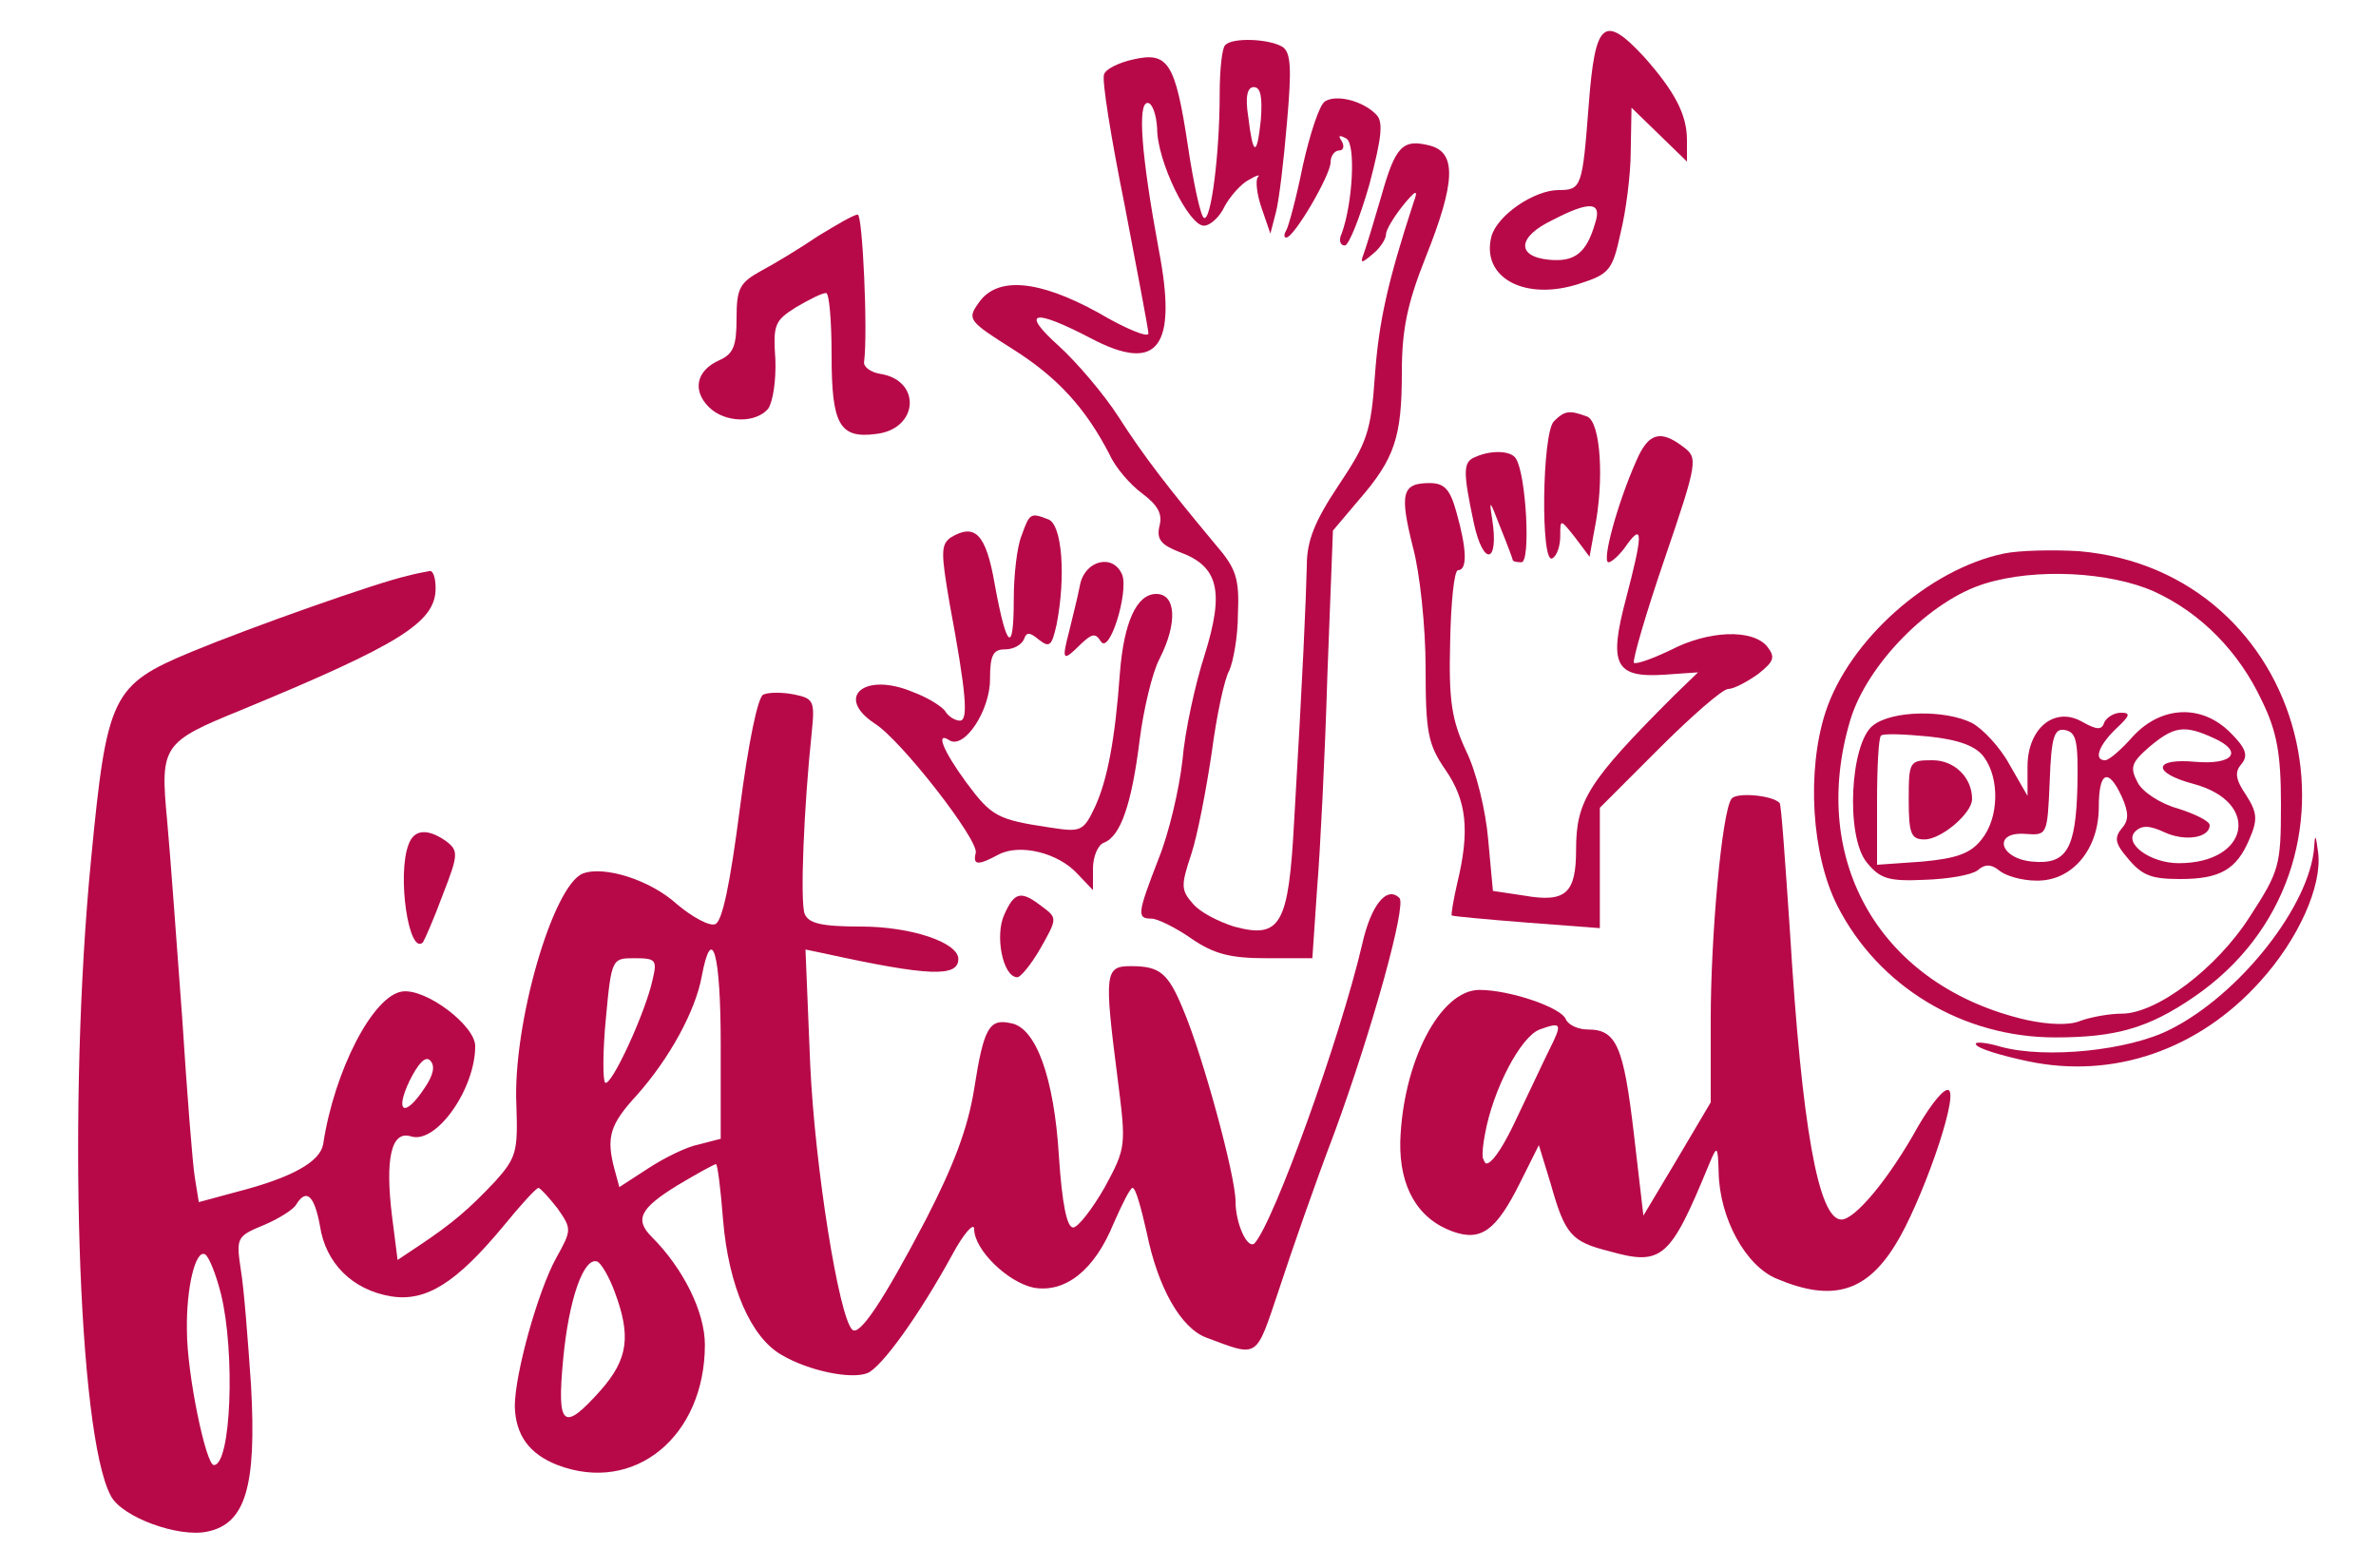 <svg xmlns="http://www.w3.org/2000/svg" version="1.0" width="300" height="198" preserveAspectRatio="xMidYMid meet"><rect id="backgroundrect" width="100%" height="100%" x="0" y="0" fill="none" stroke="none"/>

<g class="currentLayer" style=""><title>Layer 1</title><g transform="translate(0,198) scale(0.1,-0.1) " fill="#b70948" stroke="none" id="svg_1">
<path d="M2006 1848 c-8 -104 -9 -108 -38 -108 -31 0 -78 -32 -85 -59 -13 -52 43 -82 112 -59 37 12 41 17 51 63 7 28 13 75 13 104 l1 55 35 -34 35 -34 0 27 c0 32 -15 61 -54 105 -51 55 -62 45 -70 -60z m8 -150 c-11 -38 -26 -49 -58 -46 -42 4 -40 29 4 50 48 25 63 23 54 -4z" id="svg_2"/>
<path d="M1547 1923 c-4 -3 -7 -31 -7 -62 0 -75 -11 -162 -20 -156 -4 2 -13 43 -20 90 -16 106 -25 120 -69 110 -18 -4 -35 -12 -37 -19 -3 -7 9 -81 26 -165 16 -84 30 -157 30 -162 0 -6 -29 6 -63 26 -76 42 -128 46 -151 13 -15 -21 -14 -23 43 -59 57 -36 92 -75 122 -133 7 -16 26 -38 41 -49 20 -15 26 -26 22 -41 -4 -17 2 -24 25 -33 50 -18 57 -50 32 -130 -12 -37 -25 -97 -28 -133 -4 -36 -17 -92 -30 -124 -27 -70 -28 -76 -9 -76 7 0 30 -11 50 -25 29 -20 50 -25 95 -25 l58 0 6 88 c4 48 10 169 13 270 l7 182 33 39 c45 52 54 79 54 161 0 54 7 87 30 145 38 95 39 132 6 141 -35 9 -44 0 -62 -64 -9 -31 -19 -64 -22 -72 -5 -13 -3 -13 11 -1 9 7 17 19 17 25 0 6 10 22 21 36 17 21 20 21 14 5 -33 -101 -44 -151 -49 -219 -5 -72 -10 -85 -46 -139 -30 -45 -40 -70 -40 -101 -1 -43 -5 -136 -16 -323 -7 -131 -17 -149 -76 -133 -19 6 -43 18 -52 29 -15 17 -15 23 -2 62 8 24 19 82 26 129 6 46 16 93 22 103 5 11 11 43 11 71 2 45 -2 58 -28 88 -60 72 -91 112 -123 162 -18 28 -52 68 -75 89 -49 44 -33 48 40 10 85 -45 110 -12 86 112 -22 119 -27 185 -14 185 6 0 11 -15 12 -32 0 -42 40 -123 59 -123 8 0 20 11 26 24 7 13 21 29 31 34 10 6 15 7 11 3 -3 -4 -1 -22 5 -39 l11 -32 7 27 c4 15 10 66 14 114 6 68 5 88 -6 95 -17 10 -63 12 -72 2z m45 -94 c-5 -48 -10 -46 -16 4 -4 25 -1 37 7 37 9 0 11 -13 9 -41z" id="svg_3"/>
<path d="M1673 1852 c-7 -4 -19 -41 -28 -81 -8 -40 -18 -77 -21 -82 -3 -5 -3 -9 0 -9 10 0 56 79 56 95 0 8 5 15 11 15 5 0 7 5 3 12 -5 7 -3 8 6 3 12 -7 8 -82 -6 -120 -4 -8 -2 -15 4 -15 5 0 19 35 31 77 16 61 18 80 8 89 -17 17 -50 25 -64 16z" id="svg_4"/>
<path d="M1033 1682 c-22 -15 -55 -35 -72 -44 -27 -15 -31 -22 -31 -60 0 -35 -4 -45 -22 -53 -29 -13 -34 -38 -13 -59 20 -20 59 -21 75 -2 6 9 10 36 9 62 -3 44 -1 49 26 66 17 10 33 18 38 18 4 0 7 -35 7 -79 0 -87 10 -105 56 -99 54 6 58 68 5 76 -12 2 -21 9 -20 15 5 38 -2 187 -8 186 -5 0 -27 -13 -50 -27z" id="svg_5"/>
<path d="M1962 1448 c-15 -15 -17 -182 -2 -173 6 3 10 16 10 28 0 22 0 22 19 -2 l18 -24 6 33 c13 63 8 137 -9 144 -22 8 -28 8 -42 -6z" id="svg_6"/>
<path d="M2066 1398 c-24 -54 -44 -128 -35 -128 4 0 15 10 23 22 21 29 20 12 -1 -68 -22 -83 -14 -100 48 -96 l43 3 -30 -29 c-109 -109 -124 -133 -124 -195 0 -55 -13 -67 -65 -58 l-40 6 -6 65 c-3 36 -15 86 -28 112 -18 39 -22 63 -20 138 1 49 5 90 10 90 12 0 11 27 -2 73 -8 29 -15 37 -34 37 -35 0 -38 -13 -21 -81 9 -33 16 -102 16 -152 0 -82 3 -97 25 -129 27 -39 31 -77 15 -143 -5 -22 -8 -40 -7 -41 1 -1 44 -5 95 -9 l92 -7 0 76 0 76 75 75 c41 41 80 75 87 75 7 0 24 9 38 19 20 16 22 21 11 35 -19 22 -74 20 -122 -5 -23 -11 -43 -18 -46 -16 -2 3 15 62 39 132 42 123 42 127 23 141 -29 22 -44 17 -59 -18z" id="svg_7"/>
<path d="M1863 1403 c-16 -6 -16 -18 -2 -84 12 -55 32 -51 23 6 -4 25 -3 24 10 -10 9 -22 16 -41 16 -42 0 -2 5 -3 11 -3 12 0 6 111 -7 131 -6 10 -31 11 -51 2z" id="svg_8"/>
<path d="M1290 1304 c-6 -14 -10 -51 -10 -81 0 -70 -9 -63 -24 19 -11 64 -25 78 -56 59 -12 -9 -12 -19 -1 -83 21 -113 24 -148 13 -148 -6 0 -14 5 -18 11 -3 6 -22 18 -41 25 -61 26 -100 -6 -48 -40 34 -22 131 -147 127 -163 -4 -16 3 -16 29 -2 27 14 75 2 99 -24 l20 -21 0 27 c0 15 6 30 14 33 21 8 35 49 45 130 5 39 16 85 25 102 23 45 21 82 -4 82 -25 0 -41 -36 -46 -100 -6 -84 -16 -135 -31 -168 -15 -32 -18 -33 -57 -27 -67 10 -74 14 -106 57 -30 41 -39 65 -21 53 19 -11 51 38 51 77 0 31 4 38 19 38 11 0 21 6 24 13 3 9 7 9 19 -1 13 -10 16 -8 22 19 12 61 7 126 -10 133 -23 9 -24 8 -34 -20z" id="svg_9"/>
<path d="M2530 1281 c-95 -20 -195 -109 -225 -200 -24 -74 -18 -180 15 -245 52 -102 158 -166 275 -166 77 0 118 12 175 51 241 165 145 538 -145 563 -33 2 -76 1 -95 -3z m190 -48 c59 -27 107 -76 136 -138 19 -39 24 -67 24 -131 0 -77 -2 -84 -39 -141 -42 -66 -118 -123 -162 -123 -15 0 -38 -4 -52 -9 -14 -6 -40 -5 -68 1 -183 42 -276 199 -223 378 21 71 101 152 170 173 64 20 158 15 214 -10z" id="svg_10"/>
<path d="M2365 1064 c-29 -22 -35 -140 -8 -173 17 -21 28 -24 73 -22 30 1 59 6 67 12 9 8 17 8 27 0 8 -7 29 -13 47 -13 45 -1 79 39 79 93 0 45 12 50 29 13 9 -20 9 -30 0 -40 -9 -11 -8 -18 2 -31 22 -28 32 -33 72 -33 50 0 71 12 87 50 11 25 10 34 -4 56 -13 19 -15 29 -6 39 9 11 6 20 -14 40 -36 36 -87 34 -123 -5 -14 -16 -30 -30 -35 -30 -15 0 -8 19 14 40 17 16 19 20 6 20 -9 0 -18 -6 -21 -12 -3 -10 -9 -10 -27 0 -35 21 -70 -7 -70 -56 l0 -37 -23 40 c-12 22 -34 45 -47 52 -34 17 -101 16 -125 -3z m140 -40 c20 -27 19 -77 -3 -104 -14 -18 -32 -24 -75 -28 l-57 -4 0 79 c0 44 2 82 5 84 2 3 29 2 60 -1 38 -4 60 -12 70 -26z m118 -37 c-2 -80 -14 -99 -57 -95 -42 4 -50 38 -9 35 28 -2 28 -2 31 66 2 58 6 68 20 65 14 -3 16 -15 15 -71z m172 61 c38 -17 25 -34 -23 -30 -54 5 -55 -14 -2 -28 85 -23 70 -100 -19 -100 -36 0 -70 25 -55 40 8 8 18 8 37 -1 26 -12 57 -7 57 9 0 5 -18 14 -40 21 -22 6 -45 21 -51 33 -10 19 -8 25 15 45 31 26 44 28 81 11z" id="svg_11"/>
<path d="M2410 970 c0 -43 3 -50 20 -50 21 0 60 33 60 51 0 27 -22 49 -50 49 -29 0 -30 -1 -30 -50z" id="svg_12"/>
<path d="M1364 1243 c-3 -16 -10 -43 -14 -60 -10 -38 -8 -39 15 -16 14 13 18 14 25 3 11 -17 35 62 27 84 -11 27 -46 19 -53 -11z" id="svg_13"/>
<path d="M515 1253 c-40 -9 -198 -65 -273 -96 -101 -42 -107 -55 -127 -262 -30 -307 -17 -727 25 -804 14 -27 86 -53 122 -45 48 10 62 57 55 184 -4 58 -9 124 -13 147 -6 40 -5 42 29 56 19 8 38 20 41 26 13 21 23 11 30 -27 7 -47 41 -81 90 -89 44 -7 82 17 141 88 22 27 42 49 45 49 3 -1 13 -12 24 -26 18 -26 18 -27 -2 -63 -23 -42 -52 -146 -52 -187 1 -36 18 -60 54 -74 97 -37 186 36 186 152 0 41 -27 96 -67 136 -22 22 -15 36 32 65 25 15 47 27 49 27 2 0 6 -32 9 -71 7 -83 35 -148 74 -170 34 -20 87 -31 108 -23 18 7 66 74 107 149 15 28 28 42 28 33 0 -26 42 -67 75 -74 40 -7 77 22 101 81 11 25 21 45 24 45 4 0 11 -26 18 -57 14 -69 43 -120 75 -132 67 -25 62 -28 92 61 15 46 46 135 70 198 48 131 91 287 82 296 -16 16 -36 -9 -47 -58 -28 -120 -112 -352 -136 -378 -9 -8 -24 25 -24 53 0 32 -41 183 -66 242 -19 46 -29 55 -66 55 -33 0 -34 -8 -17 -141 11 -86 11 -88 -16 -138 -16 -28 -34 -51 -40 -51 -8 0 -14 30 -18 90 -6 99 -29 163 -61 168 -27 6 -34 -6 -46 -83 -8 -50 -26 -97 -61 -165 -54 -103 -84 -148 -93 -139 -17 17 -47 205 -53 334 l-6 146 24 -5 c132 -29 169 -30 169 -7 0 21 -60 41 -123 41 -50 0 -66 4 -71 16 -6 15 -1 136 9 230 4 39 2 42 -22 47 -15 3 -32 3 -39 0 -7 -2 -19 -60 -30 -145 -12 -93 -22 -142 -31 -145 -7 -3 -29 9 -48 25 -34 31 -92 49 -119 39 -38 -15 -89 -191 -84 -293 2 -58 0 -66 -27 -96 -33 -35 -54 -53 -96 -81 l-27 -18 -7 55 c-9 73 -1 109 24 101 32 -10 81 60 81 114 0 26 -62 73 -92 69 -37 -5 -86 -100 -100 -193 -4 -22 -39 -42 -109 -60 l-48 -13 -5 31 c-3 18 -10 109 -16 202 -7 94 -15 206 -19 249 -9 95 -6 99 95 140 198 82 244 110 244 153 0 13 -3 22 -7 22 -5 -1 -17 -3 -28 -6z m-129 -92 c-3 -5 -16 -11 -28 -14 -22 -6 -22 -5 -4 8 22 17 40 20 32 6z m-156 -65 c0 -2 -11 -11 -25 -20 -28 -19 -33 -15 -9 8 14 15 34 22 34 12z m-46 -266 c18 -261 28 -345 47 -372 20 -29 24 -48 10 -48 -16 0 -41 -67 -41 -109 0 -62 20 -144 41 -167 35 -38 16 -64 -34 -45 -37 14 -46 37 -63 168 -15 114 -15 349 1 558 13 167 28 173 39 15z m796 27 c0 -18 5 -38 10 -43 8 -8 8 -32 0 -79 -8 -49 -8 -95 1 -169 14 -123 38 -244 50 -252 19 -11 8 -25 -13 -18 -69 20 -89 95 -90 333 -1 116 3 184 10 198 7 12 12 31 12 42 0 12 5 21 10 21 6 0 10 -15 10 -33z m-206 -25 c3 -5 -4 -26 -16 -48 -16 -30 -21 -55 -20 -104 0 -36 1 -89 1 -118 0 -36 7 -65 21 -87 38 -62 21 -69 -26 -10 -45 55 -46 58 -47 128 -1 96 44 247 74 247 4 0 10 -4 13 -8z m38 -17 c0 -5 -5 -11 -11 -13 -6 -2 -11 4 -11 13 0 9 5 15 11 13 6 -2 11 -8 11 -13z m98 -154 l0 -119 -27 -7 c-16 -3 -44 -17 -64 -30 l-37 -24 -6 22 c-11 41 -6 57 28 94 41 46 74 106 82 150 13 69 24 29 24 -86z m-86 82 c-9 -42 -53 -137 -60 -130 -3 3 -3 40 1 81 7 76 8 76 36 76 27 0 29 -2 23 -27z m657 -106 c25 -85 49 -178 49 -192 0 -9 11 -28 25 -43 47 -50 17 -109 -31 -60 -44 46 -73 144 -79 262 -4 101 -3 108 11 87 9 -12 20 -36 25 -54z m-949 22 c-23 -9 -42 -38 -42 -64 0 -9 -9 -30 -21 -46 -16 -22 -20 -41 -17 -74 4 -52 -4 -58 -22 -15 -8 20 -9 34 -2 43 5 6 20 45 32 85 25 78 53 111 78 90 11 -10 10 -13 -6 -19z m4 -53 c-25 -38 -38 -31 -19 9 11 22 20 32 26 26 7 -7 4 -19 -7 -35z m749 4 c-3 -5 -2 -10 3 -10 5 0 10 -25 11 -57 1 -31 9 -74 16 -97 18 -51 18 -56 0 -56 -21 0 -85 59 -85 78 0 9 6 34 14 57 8 22 17 52 20 68 4 15 11 27 17 27 6 0 7 -4 4 -10z m-1006 -264 c18 -73 13 -216 -9 -216 -10 0 -34 115 -34 170 -1 54 11 103 23 96 5 -3 14 -26 20 -50z m497 3 c21 -56 17 -85 -17 -124 -48 -54 -56 -47 -48 38 7 76 26 130 43 124 5 -2 15 -19 22 -38z m71 -61 c8 -70 -40 -141 -84 -124 -11 5 -8 12 15 36 35 34 47 76 37 128 -6 35 -5 36 10 21 10 -10 19 -37 22 -61z" id="svg_14"/>
<path d="M2186 971 c-12 -18 -26 -173 -26 -279 l0 -104 -42 -71 -43 -72 -12 103 c-13 111 -22 132 -58 132 -13 0 -25 6 -28 13 -6 15 -71 37 -109 37 -50 0 -97 -92 -100 -192 -1 -57 22 -97 66 -113 36 -13 55 1 85 61 l24 48 15 -49 c18 -64 26 -73 74 -85 67 -19 77 -9 126 110 10 24 11 24 12 -10 1 -58 34 -119 74 -135 69 -29 112 -17 149 43 32 51 79 184 68 195 -5 5 -22 -16 -39 -45 -37 -67 -80 -118 -97 -118 -29 0 -50 117 -65 364 -6 88 -11 161 -13 162 -9 10 -56 14 -61 5z m43 -197 c1 -84 28 -268 45 -309 16 -37 49 -60 74 -51 10 4 7 -3 -8 -15 -18 -15 -32 -19 -55 -15 -40 8 -60 30 -83 92 -17 46 -18 67 -11 220 4 93 11 185 15 204 l8 35 7 -50 c4 -27 8 -77 8 -111z m-355 -131 c-28 -53 -31 -109 -8 -142 14 -19 14 -25 3 -32 -8 -5 -19 -9 -25 -9 -17 0 -44 46 -44 75 0 77 50 172 84 159 12 -5 11 -13 -10 -51z m82 11 c-8 -16 -26 -55 -41 -86 -31 -67 -51 -77 -40 -20 10 56 45 123 69 132 28 10 29 8 12 -26z m63 -36 c4 -13 11 -49 15 -82 3 -32 11 -67 17 -78 13 -24 7 -32 -18 -24 -11 3 -33 33 -51 66 -31 60 -31 61 -16 100 18 44 40 52 53 18z" id="svg_15"/>
<path d="M516 914 c-15 -38 0 -141 18 -124 2 3 14 30 25 60 20 51 20 56 4 68 -23 16 -40 15 -47 -4z" id="svg_16"/>
<path d="M2922 911 c-5 -74 -94 -187 -182 -231 -53 -27 -157 -37 -213 -22 -20 6 -35 7 -32 3 2 -5 32 -14 65 -21 108 -23 216 14 294 101 48 53 78 120 73 162 -3 23 -4 25 -5 8z" id="svg_17"/>
<path d="M1268 825 c-12 -26 -2 -78 16 -79 4 -1 18 16 30 37 21 37 21 38 2 52 -27 21 -35 19 -48 -10z" id="svg_18"/>
</g><polyline fill="none" stroke="#222222" stroke-width="2" stroke-linejoin="round" stroke-dashoffset="" fill-rule="nonzero" marker-start="" marker-mid="" marker-end="" id="svg_19" points="198.483,142.041 198.483,142.041 " style="color: rgb(0, 0, 0);"/><path fill="#b70948" fill-opacity="1" stroke="none" stroke-opacity="1" stroke-width="2" stroke-dasharray="none" stroke-linejoin="round" stroke-linecap="butt" stroke-dashoffset="" fill-rule="nonzero" opacity="1" marker-start="" marker-mid="" marker-end="" id="svg_20" d="M 194.017 142.338 C 194.017 142.338 197.778 132.595 197.778 132.479 C 197.778 132.595 201.709 133.108 201.709 133.108 C 201.709 133.108 207.35 155.843 207.35 155.843 C 207.35 155.843 199.145 155.501 199.145 155.385 C 199.145 155.501 199.487 141.142 199.316 141.142" style="color: rgb(183, 9, 72);"/><path fill="#b70948" fill-opacity="1" stroke="none" stroke-opacity="1" stroke-width="2" stroke-dasharray="none" stroke-linejoin="round" stroke-linecap="butt" stroke-dashoffset="" fill-rule="nonzero" opacity="1" marker-start="" marker-mid="" marker-end="" id="svg_21" d="M 194.188 141.484 C 194.188 141.484 198.803 149.347 198.803 149.231 C 198.803 149.347 201.197 144.903 201.197 144.786 C 201.197 144.903 202.051 140.116 202.051 140.116 C 202.051 140.116 194.188 141.484 194.188 141.484 z" style="color: rgb(183, 9, 72);"/><path fill="#b70948" fill-opacity="1" stroke="none" stroke-opacity="1" stroke-width="2" stroke-dasharray="none" stroke-linejoin="round" stroke-linecap="butt" stroke-dashoffset="" fill-rule="nonzero" opacity="1" marker-start="" marker-mid="" marker-end="" id="svg_23" d="M 197.607 147.296 L 201.026 146.154 C 201.026 146.27 201.026 150.885 201.026 150.885 C 201.026 150.885 198.632 151.398 198.632 151.282 C 198.632 151.398 202.051 140.116 197.607 147.296 z" style="color: rgb(183, 9, 72);"/><path fill="#b70948" fill-opacity="1" stroke="none" stroke-opacity="1" stroke-width="2" stroke-dasharray="none" stroke-linejoin="round" stroke-linecap="butt" stroke-dashoffset="" fill-rule="nonzero" opacity="1" marker-start="" marker-mid="" marker-end="" id="svg_25" d="M 197.094 146.783 L 199.316 152.308 L 203.248 148.376 L 200.513 144.615 L 197.094 146.783 z" style="color: rgb(183, 9, 72);"/><path fill="#b70948" fill-opacity="1" stroke="none" stroke-opacity="1" stroke-width="2" stroke-dasharray="none" stroke-linejoin="round" stroke-linecap="butt" stroke-dashoffset="" fill-rule="nonzero" opacity="1" marker-start="" marker-mid="" marker-end="" id="svg_27" d="M 42.051 156.014 C 42.051 156.014 40.342 148.492 40.342 148.492 C 40.342 148.492 49.915 127.809 49.915 127.809" style="color: rgb(183, 9, 72);"/><path fill="#b70948" fill-opacity="1" stroke="none" stroke-opacity="1" stroke-width="2" stroke-dasharray="none" stroke-linejoin="round" stroke-linecap="butt" stroke-dashoffset="" fill-rule="nonzero" opacity="1" marker-start="" marker-mid="" marker-end="" id="svg_22" d="M 43.419 157.723 C 43.419 157.723 45.983 154.988 45.983 154.817 C 45.983 154.646 47.009 147.809 47.009 147.692 C 47.009 147.809 49.231 141.655 49.231 141.655 C 49.231 141.655 49.744 137.039 49.744 137.039 C 49.744 137.039 51.624 134.133 51.624 134.133" style="color: rgb(183, 9, 72);"/><path fill="#b70948" fill-opacity="1" stroke="none" stroke-opacity="1" stroke-width="2" stroke-dasharray="none" stroke-linejoin="round" stroke-linecap="butt" stroke-dashoffset="" fill-rule="nonzero" opacity="1" marker-start="" marker-mid="" marker-end="" id="svg_24" d="M 49.573 139.262 C 49.573 139.262 45.983 138.407 45.812 138.407 C 45.641 138.407 41.88 153.962 41.88 153.791 C 41.88 153.621 44.957 157.039 44.957 156.923 C 44.957 157.039 49.573 139.262 49.573 139.262 z" style="color: rgb(183, 9, 72);"/><path fill="#b70948" fill-opacity="1" stroke="none" stroke-opacity="1" stroke-width="2" stroke-dasharray="none" stroke-linejoin="round" stroke-linecap="butt" stroke-dashoffset="" fill-rule="nonzero" opacity="1" marker-start="" marker-mid="" marker-end="" id="svg_28" d="M 49.573 140.971 C 49.573 140.971 51.111 127.638 51.111 127.521 C 51.111 127.638 46.496 132.595 46.325 132.595 C 46.154 132.595 45.128 141.655 45.299 141.655 C 45.47 141.655 49.573 140.971 49.573 140.971 z" style="color: rgb(183, 9, 72);"/><path fill="#b70948" fill-opacity="1" stroke="none" stroke-opacity="1" stroke-width="2" stroke-dasharray="none" stroke-linejoin="round" stroke-linecap="butt" stroke-dashoffset="" fill-rule="nonzero" opacity="1" marker-start="" marker-mid="" marker-end="" id="svg_30" d="M 48.205 135.501 C 48.205 135.501 55.726 131.227 55.726 131.227 C 55.726 131.227 51.624 127.467 51.624 127.467 C 51.624 127.467 48.205 135.501 48.205 135.501 z" style="color: rgb(183, 9, 72);"/><path fill="#b70948" fill-opacity="1" stroke="none" stroke-opacity="1" stroke-width="2" stroke-dasharray="none" stroke-linejoin="round" stroke-linecap="butt" stroke-dashoffset="" fill-rule="nonzero" opacity="1" marker-start="" marker-mid="" marker-end="" id="svg_32" d="M 50.256 135.501 C 50.256 135.501 51.966 132.937 51.966 132.821 C 51.966 132.937 47.863 133.279 47.863 133.279 C 47.863 133.279 50.256 135.501 50.256 135.501 z" style="color: rgb(183, 9, 72);"/><path fill="#b70948" fill-opacity="1" stroke="none" stroke-opacity="1" stroke-width="2" stroke-dasharray="none" stroke-linejoin="round" stroke-linecap="butt" stroke-dashoffset="" fill-rule="nonzero" opacity="1" marker-start="" marker-mid="" marker-end="" id="svg_34" d="M 85.299 118.407 C 85.299 118.407 76.752 111.911 76.752 111.795 C 76.752 111.911 68.205 122.338 68.205 122.338 C 68.205 122.338 85.299 118.407 85.299 118.407 z" style="color: rgb(183, 9, 72);"/><path fill="#b70948" fill-opacity="1" stroke="none" stroke-opacity="1" stroke-width="2" stroke-dasharray="none" stroke-linejoin="round" stroke-linecap="butt" stroke-dashoffset="" fill-rule="nonzero" opacity="1" marker-start="" marker-mid="" marker-end="" id="svg_36" d="M 70.427 121.142 C 70.427 121.142 66.838 147.296 66.838 147.296 C 66.838 147.296 74.701 146.612 74.701 146.496 C 74.701 146.612 75.726 119.432 75.726 119.432 C 75.726 119.432 70.427 121.142 70.427 121.142 z" style="color: rgb(183, 9, 72);"/><path fill="#b70948" fill-opacity="1" stroke="none" stroke-opacity="1" stroke-width="2" stroke-dasharray="none" stroke-linejoin="round" stroke-linecap="butt" stroke-dashoffset="" fill-rule="nonzero" opacity="1" marker-start="" marker-mid="" marker-end="" id="svg_38" d="M 66.838 143.706 C 66.838 143.706 74.359 144.732 74.359 144.615 C 74.359 144.732 80 156.185 80 156.068 C 80 156.185 73.675 157.723 73.675 157.723 C 73.675 157.723 66.838 143.706 66.838 143.706 z" style="color: rgb(183, 9, 72);"/><path fill="#b70948" fill-opacity="1" stroke="none" stroke-opacity="1" stroke-width="2" stroke-dasharray="none" stroke-linejoin="round" stroke-linecap="butt" stroke-dashoffset="" fill-rule="nonzero" opacity="1" marker-start="" marker-mid="" marker-end="" id="svg_40" d="M 80 160.116 C 80 160.116 79.658 182.509 79.658 182.509 C 79.658 182.509 85.641 178.236 85.641 178.236 C 85.641 178.236 85.983 169.176 85.983 169.176 C 85.983 169.176 84.786 162.851 84.786 162.735 C 84.786 162.851 80 160.116 80 160.116 z" style="color: rgb(183, 9, 72);"/><path fill="#b70948" fill-opacity="1" stroke="none" stroke-opacity="1" stroke-width="2" stroke-dasharray="none" stroke-linejoin="round" stroke-linecap="butt" stroke-dashoffset="" fill-rule="nonzero" opacity="1" marker-start="" marker-mid="" marker-end="" id="svg_42" d="M 72.991 181.142 C 72.991 181.142 80.684 172.937 80.684 172.821 C 80.684 172.937 81.197 181.826 81.197 181.709 C 81.197 181.826 75.897 184.048 75.897 183.932 C 75.897 184.048 72.991 181.142 72.991 181.142 z" style="color: rgb(183, 9, 72);"/><path fill="#b70948" fill-opacity="1" stroke="none" stroke-opacity="1" stroke-width="2" stroke-dasharray="none" stroke-linejoin="round" stroke-linecap="butt" stroke-dashoffset="" fill-rule="nonzero" opacity="1" marker-start="" marker-mid="" marker-end="" id="svg_44" d="M 13.846 100.287 C 13.846 100.287 11.795 150.202 11.795 150.202 C 11.795 150.202 22.735 146.954 22.735 146.954 C 22.735 146.954 18.462 98.407 18.462 98.407 C 18.462 98.407 13.846 100.287 13.846 100.287 z" style="color: rgb(183, 9, 72);"/><path fill="#b70948" fill-opacity="1" stroke="none" stroke-opacity="1" stroke-width="2" stroke-dasharray="none" stroke-linejoin="round" stroke-linecap="butt" stroke-dashoffset="" fill-rule="nonzero" opacity="1" marker-start="" marker-mid="" marker-end="" id="svg_46" d="M 14.872 187.125 C 14.872 187.125 11.795 145.415 11.624 145.299 C 11.795 145.415 22.222 145.586 22.222 145.586 C 22.222 145.586 25.812 156.185 25.812 156.185 C 25.812 156.185 19.658 167.125 19.658 167.125 C 19.658 167.125 22.051 173.621 22.051 173.621 C 22.051 173.621 23.59 180.8 23.59 180.8 C 23.59 180.8 26.838 186.612 26.838 186.612 C 26.838 186.612 27.179 190.031 27.179 190.031 C 27.179 190.031 21.197 190.885 21.197 191.056 C 21.197 191.227 14.872 187.125 14.872 187.125 z" style="color: rgb(183, 9, 72);"/><path fill="#b70948" fill-opacity="1" stroke="none" stroke-opacity="1" stroke-width="2" stroke-dasharray="none" stroke-linejoin="round" stroke-linecap="butt" stroke-dashoffset="" fill-rule="nonzero" opacity="1" marker-start="" marker-mid="" marker-end="" id="svg_48" d="M 20 173.279 C 20 172.766 22.051 161.655 22.051 161.484 C 22.051 161.313 14.53 166.099 14.53 166.099 C 14.53 166.099 20 173.791 20 173.279 z" style="color: rgb(183, 9, 72);"/><path fill="#b70948" fill-opacity="1" stroke="none" stroke-opacity="1" stroke-width="2" stroke-dasharray="none" stroke-linejoin="round" stroke-linecap="butt" stroke-dashoffset="" fill-rule="nonzero" opacity="1" marker-start="" marker-mid="" marker-end="" id="svg_26" d="M 126.838 133.621 C 126.838 133.621 121.197 151.569 121.197 151.569 C 121.197 151.569 129.402 159.432 129.402 159.432 C 129.402 159.432 133.333 159.945 133.162 159.829 C 133.333 159.945 134.53 157.381 134.53 157.381 C 134.53 157.381 130.427 136.697 130.427 136.697 C 130.427 136.697 126.838 133.621 126.838 133.621 z" style="color: rgb(183, 9, 72);"/><path fill="#b70948" fill-opacity="1" stroke="none" stroke-opacity="1" stroke-width="2" stroke-dasharray="none" stroke-linejoin="round" stroke-linecap="butt" stroke-dashoffset="" fill-rule="nonzero" opacity="1" marker-start="" marker-mid="" marker-end="" id="svg_31" d="M 142.222 127.467 C 142.222 127.467 143.59 143.877 143.59 143.877 C 143.59 143.877 146.838 158.407 146.838 158.407 C 146.838 158.407 154.872 167.638 154.872 167.638 C 154.872 167.638 159.145 165.074 159.145 165.074 C 159.145 165.074 159.658 160.8 159.658 160.684 C 159.658 160.8 153.846 153.791 153.846 153.791 C 153.846 153.791 153.846 147.638 153.846 147.521 C 153.846 147.638 151.111 139.432 150.94 139.432 C 150.769 139.432 149.231 131.74 149.231 131.74 C 149.231 131.74 146.838 127.638 146.838 127.638 C 146.838 127.638 142.222 127.467 142.222 127.467 z" style="color: rgb(183, 9, 72);"/><path fill="#b70948" fill-opacity="1" stroke="none" stroke-opacity="1" stroke-width="2" stroke-dasharray="none" stroke-linejoin="round" stroke-linecap="butt" stroke-dashoffset="" fill-rule="nonzero" opacity="1" marker-start="" marker-mid="" marker-end="" id="svg_35" d="M 177.949 141.484 C 177.949 141.484 180.684 151.056 180.684 151.056 C 180.684 151.056 184.957 153.279 185.128 153.279 C 185.299 153.279 187.692 152.424 187.692 152.253 C 187.692 152.082 188.718 149.176 188.718 149.176 C 188.718 149.176 185.812 143.535 185.812 143.535 C 185.812 143.535 189.231 132.766 189.231 132.766 C 189.231 132.766 191.282 128.321 191.282 127.979 C 191.282 127.638 184.786 126.954 184.786 126.838 C 184.786 126.954 177.949 141.484 177.949 141.484 z" style="color: rgb(183, 9, 72);"/><path fill="#b70948" fill-opacity="1" stroke="none" stroke-opacity="1" stroke-width="2" stroke-dasharray="none" stroke-linejoin="round" stroke-linecap="butt" stroke-dashoffset="" fill-rule="nonzero" opacity="1" marker-start="" marker-mid="" marker-end="" id="svg_39" d="M 94.872 107.125 C 94.872 107.125 92.308 120.458 92.308 120.458 C 92.308 120.458 93.333 153.108 93.333 153.108 C 93.333 153.108 97.436 166.954 97.436 166.954 C 97.436 166.954 101.197 168.663 101.026 168.547 C 101.197 168.663 104.615 170.031 104.615 170.031" style="color: rgb(183, 9, 72);"/><path fill="#b70948" fill-opacity="1" stroke="none" stroke-opacity="1" stroke-width="2" stroke-dasharray="none" stroke-linejoin="round" stroke-linecap="butt" stroke-dashoffset="" fill-rule="nonzero" opacity="1" marker-start="" marker-mid="" marker-end="" id="svg_43" d="M 105.812 169.689 C 104.615 170.031 103.077 155.159 103.077 155.159 C 103.077 155.159 99.487 164.048 99.316 163.932 C 99.487 164.048 104.615 170.031 105.812 169.689 z" style="color: rgb(183, 9, 72);"/><path fill="#b70948" fill-opacity="1" stroke="none" stroke-opacity="1" stroke-width="2" stroke-dasharray="none" stroke-linejoin="round" stroke-linecap="butt" stroke-dashoffset="" fill-rule="nonzero" opacity="1" marker-start="" marker-mid="" marker-end="" id="svg_47" d="M 106.667 169.689 C 106.838 169.518 104.786 165.074 104.615 164.957 C 104.786 165.074 103.761 168.492 103.59 168.376 C 103.761 168.492 106.496 169.86 106.667 169.689 z" style="color: rgb(183, 9, 72);"/><path fill="#b70948" fill-opacity="1" stroke="none" stroke-opacity="1" stroke-width="2" stroke-dasharray="none" stroke-linejoin="round" stroke-linecap="butt" stroke-dashoffset="" fill-rule="nonzero" opacity="1" marker-start="" marker-mid="" marker-end="" id="svg_50" d="M 92.991 130.202 C 93.333 130.202 94.872 106.441 94.701 106.325 C 94.872 106.441 98.632 106.612 98.632 106.612 C 98.632 106.612 100.684 117.894 100.684 117.894 C 100.684 117.894 99.658 128.492 99.658 128.492 C 99.658 128.492 99.487 135.159 99.316 135.043 C 99.487 135.159 92.65 130.202 92.991 130.202 z" style="color: rgb(183, 9, 72);"/><path fill="#b70948" fill-opacity="1" stroke="none" stroke-opacity="1" stroke-width="2" stroke-dasharray="none" stroke-linejoin="round" stroke-linecap="butt" stroke-dashoffset="" fill-rule="nonzero" opacity="1" marker-start="" marker-mid="" marker-end="" id="svg_52" d="M 220 104.048 C 220 104.048 217.607 134.304 217.607 134.304 C 217.607 134.304 217.094 142.68 217.094 142.338 C 217.094 141.997 220.513 155.33 220.513 155.33 C 220.513 155.33 226.667 161.313 226.667 161.313 C 226.667 161.313 229.915 161.313 229.915 161.197 C 229.915 161.313 234.53 159.774 234.53 159.774 C 234.53 159.774 224.615 156.356 224.615 156.356 C 224.615 156.356 220 104.048 220 104.048 z" style="color: rgb(183, 9, 72);"/><path fill="#b70948" fill-opacity="1" stroke="none" stroke-opacity="1" stroke-width="2" stroke-dasharray="none" stroke-linejoin="round" stroke-linecap="butt" stroke-dashoffset="" fill-rule="nonzero" opacity="1" marker-start="" marker-mid="" marker-end="" id="svg_54" d="M 223.077 103.535 C 223.077 103.535 226.838 143.877 226.838 143.877 C 226.838 143.877 229.402 152.424 229.402 152.082 C 229.402 151.74 233.333 156.185 233.333 156.185 C 233.333 156.185 237.436 156.697 237.436 156.697 C 237.436 156.697 235.726 159.091 235.385 159.432 C 235.043 159.774 229.402 161.655 229.402 161.484 C 229.402 161.313 223.761 158.92 223.761 158.803 C 223.761 158.92 218.974 147.467 218.974 147.467 C 218.974 147.467 217.607 117.894 217.607 117.894 C 217.607 117.894 219.487 101.997 219.487 101.997 C 219.487 101.997 223.077 103.535 223.077 103.535 z" style="color: rgb(183, 9, 72);"/><path fill="#b70948" fill-opacity="1" stroke="none" stroke-opacity="1" stroke-width="2" stroke-dasharray="none" stroke-linejoin="round" stroke-linecap="butt" stroke-dashoffset="" fill-rule="nonzero" opacity="1" marker-start="" marker-mid="" marker-end="" id="svg_56" d="M 18.974 87.125 C 18.974 87.125 40.684 77.894 40.684 77.894 C 40.684 77.894 40.513 81.826 40.513 81.826 C 40.513 81.826 37.607 83.877 37.607 83.877 C 37.607 83.877 25.299 89.176 25.299 89.176 C 25.299 89.176 18.12 94.646 17.949 94.53 C 18.12 94.646 15.726 95.501 15.556 95.159 C 15.385 94.817 18.974 87.125 18.974 87.125 z" style="color: rgb(183, 9, 72);"/></g></svg>